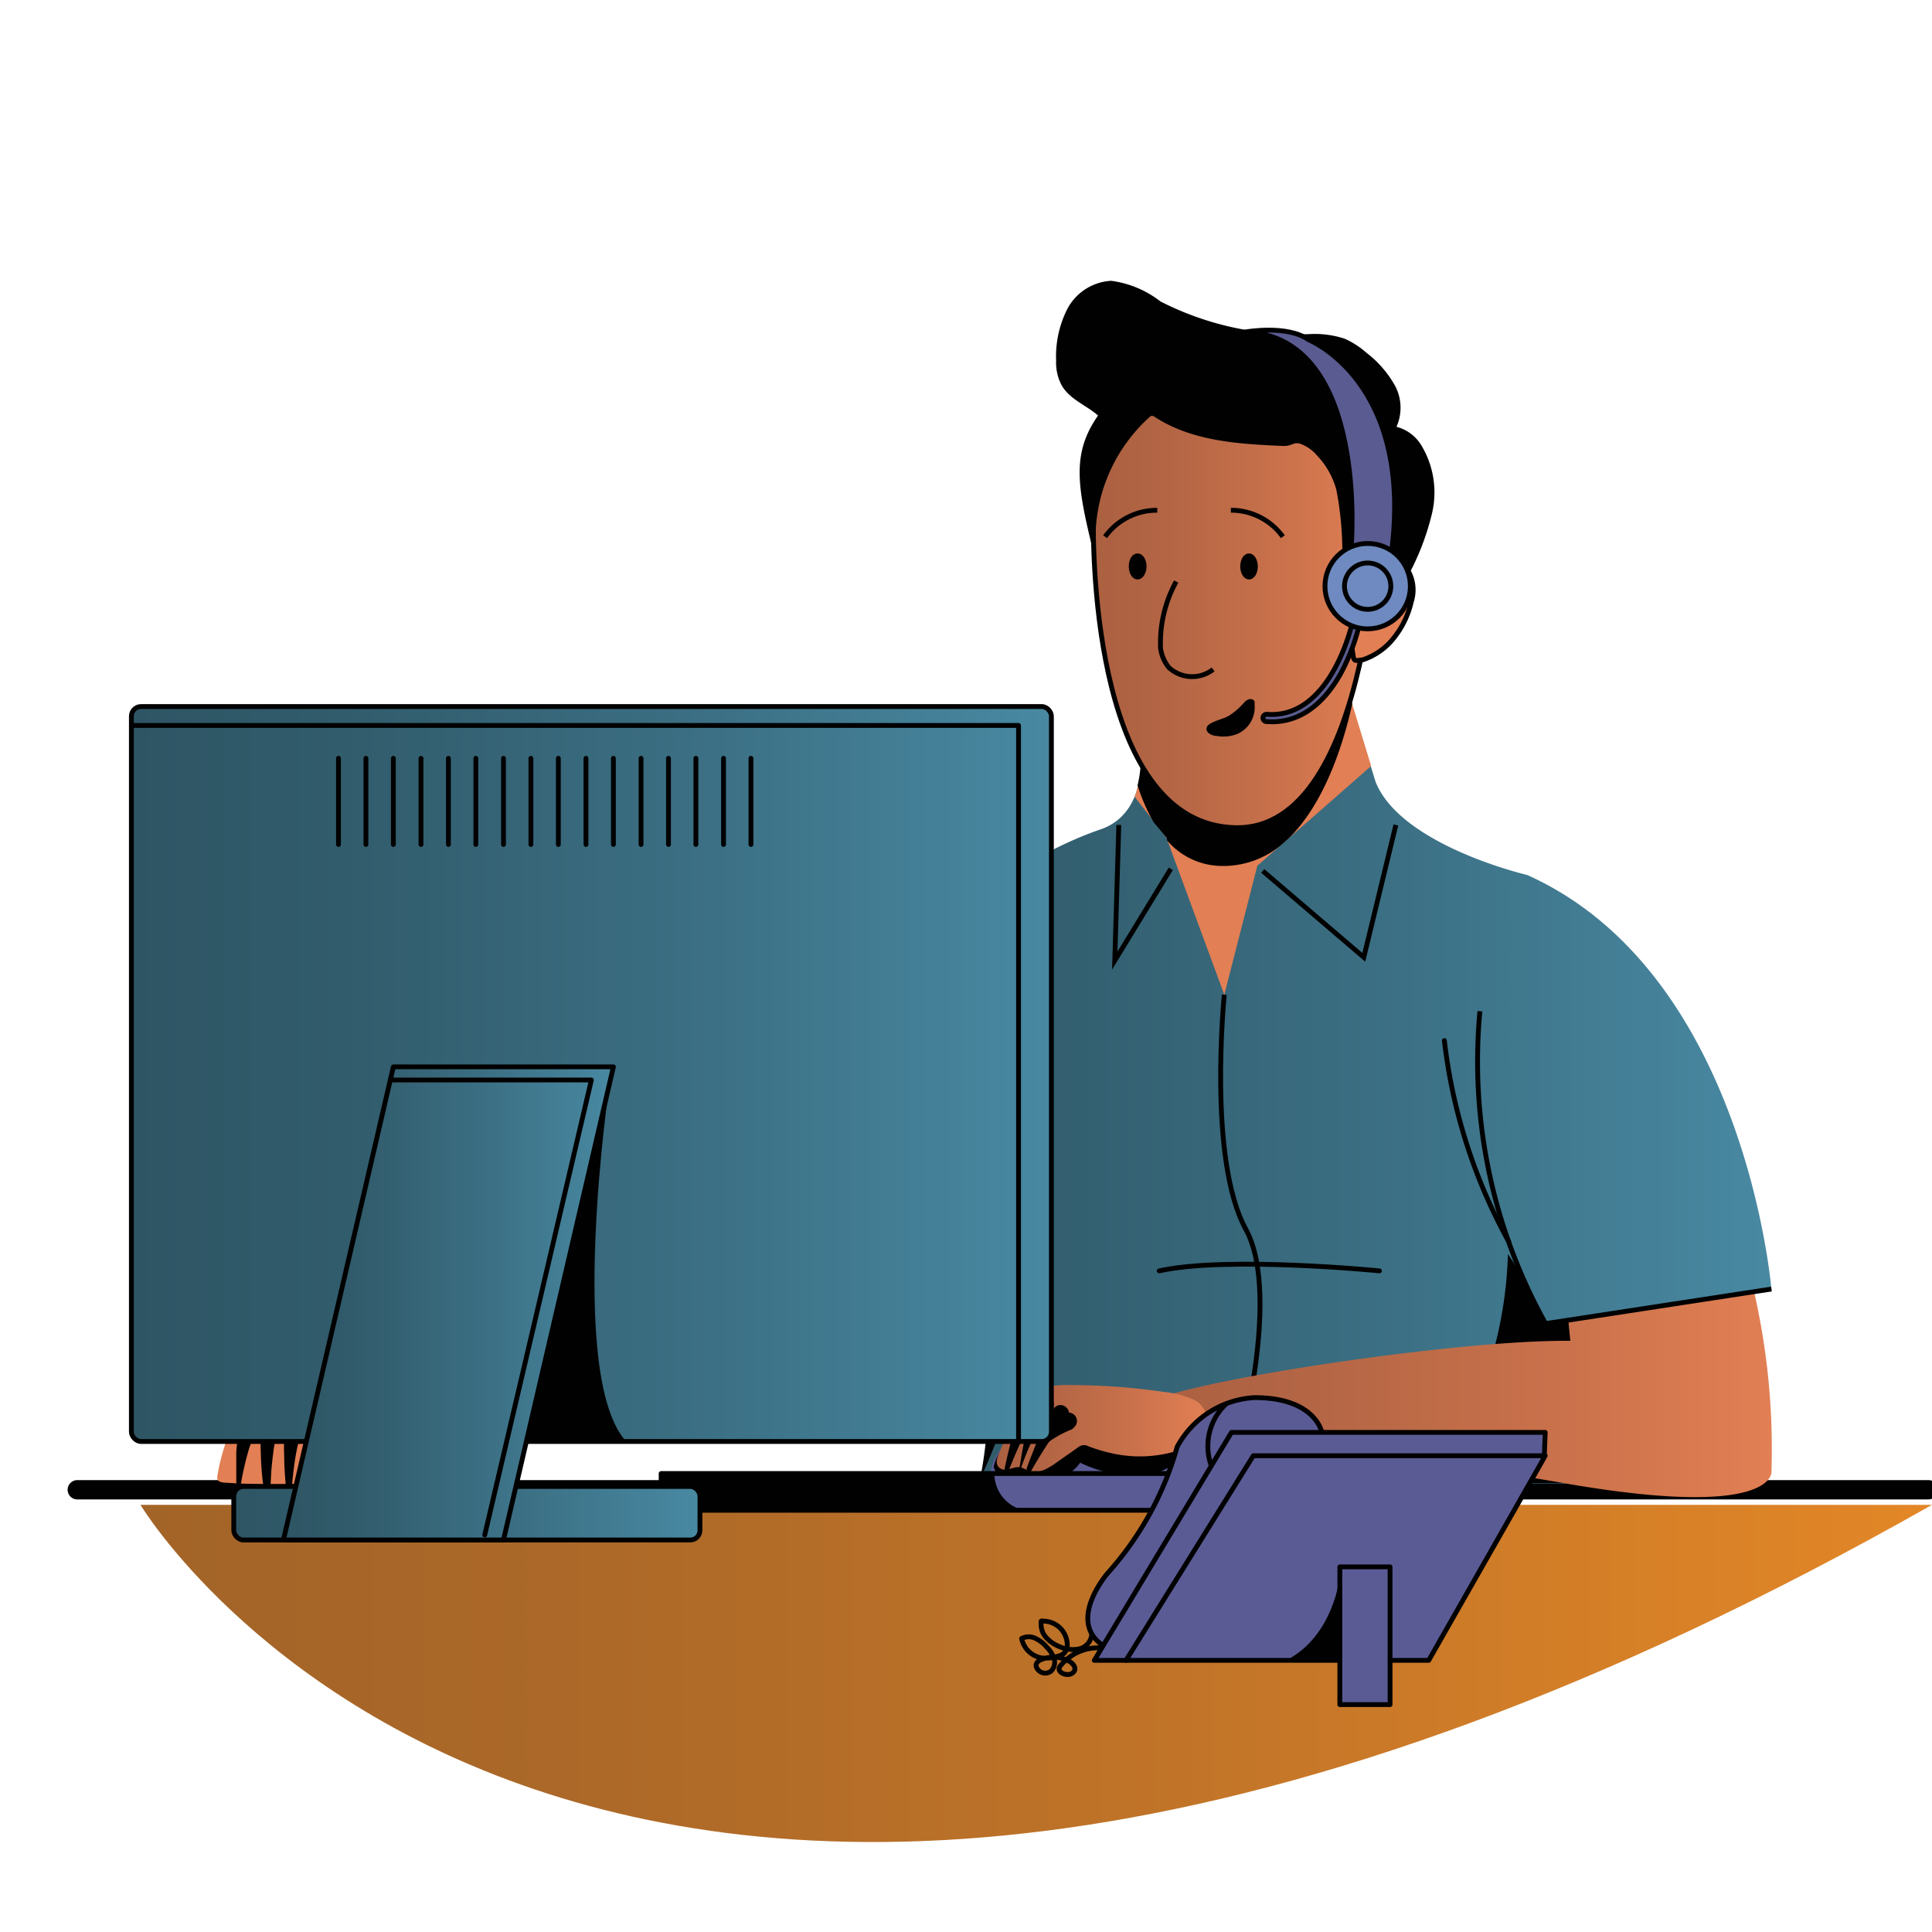 <svg xmlns="http://www.w3.org/2000/svg" xmlns:xlink="http://www.w3.org/1999/xlink" viewBox="0 0 100 100"><defs><linearGradient id="a" x1="-82.64" y1="86.62" x2="10.09" y2="86.62" gradientTransform="matrix(-1, 0, 0, 1, 17.36, 0)" gradientUnits="userSpaceOnUse"><stop offset="0" stop-color="#e38727"/><stop offset="0.42" stop-color="#c17428"/><stop offset="0.77" stop-color="#ab6828"/><stop offset="1" stop-color="#a36428"/></linearGradient><linearGradient id="b" x1="-31.49" y1="65.43" x2="2.83" y2="65.43" gradientTransform="matrix(-1, 0, 0, 1, 17.36, 0)" gradientUnits="userSpaceOnUse"><stop offset="0" stop-color="#e27f54"/><stop offset="0.35" stop-color="#c9714b"/><stop offset="0.75" stop-color="#b36544"/><stop offset="1" stop-color="#ab6041"/></linearGradient><linearGradient id="c" x1="-74.33" y1="56.2" x2="-22.21" y2="56.2" gradientTransform="matrix(-1, 0, 0, 1, 17.36, 0)" gradientUnits="userSpaceOnUse"><stop offset="0" stop-color="#4889a2"/><stop offset="0.4" stop-color="#3b6e82"/><stop offset="0.77" stop-color="#315c6c"/><stop offset="1" stop-color="#2e5564"/></linearGradient><linearGradient id="d" x1="-54.04" y1="30.48" x2="-39.23" y2="30.48" xlink:href="#b"/><linearGradient id="e" x1="-74.39" y1="72.19" x2="-41.96" y2="72.19" xlink:href="#b"/><linearGradient id="f" x1="-45.05" y1="73.93" x2="-34.21" y2="73.93" xlink:href="#b"/><linearGradient id="g" x1="-18.87" y1="78.32" x2="5.27" y2="78.32" gradientTransform="matrix(1, 0, 0, -1, 30.96, 156.64)" xlink:href="#c"/><linearGradient id="h" x1="-37.06" y1="55.6" x2="10.55" y2="55.6" gradientTransform="matrix(1, 0, 0, -1, 43.87, 111.19)" xlink:href="#c"/><linearGradient id="i" x1="-14.39" y1="67.46" x2="2.69" y2="67.46" xlink:href="#c"/></defs><title>contacts-01</title><path d="M100,77.89H7.27s23.49,39.27,92.73,0" fill="url(#a)"/><line x1="99.82" y1="77.11" x2="4" y2="77.11" fill="none" stroke="#010101" stroke-linecap="round" stroke-linejoin="round"/><path d="M39.57,60.13l-3.08,3-22,10s2.86,1.9,5.14,1.45S39.82,70.31,41,70s5-4.76,7.88-8.28L43.33,56.2Z" fill="url(#b)"/><path d="M59,38.32s.64,3.55-1.9,4.56A19.43,19.43,0,0,0,45.28,54.17l-5.71,6,7.61,8.37,2.92-3.3a23.14,23.14,0,0,1,.63,11.54H83.32l.51-8.49,7.86-1.53S90.37,50.37,79.05,45.29c0,0-6.53-1.52-7.85-4.82l-1.48-4.82Z" fill="url(#c)"/><path d="M80,68.51l7-1,.11.11-3.34.65-.51,8.49H74.05a21.36,21.36,0,0,0,4-11.85A19.72,19.72,0,0,1,80,68.51Z" fill="#010101"/><path d="M50.1,65.2l4-7.06S52.86,66,53,68.38c.12,1.63-.91,5.3-2.27,8.18A23.18,23.18,0,0,0,50.1,65.2Z" fill="#010101"/><path d="M60.42,73.73a3.41,3.41,0,0,1,1.44,3.76H51.36S49.5,72.11,60.42,73.73Z" fill="#5a5b95"/><path d="M60.42,73.73a3,3,0,0,1,1.09,1.16l0,0a3,3,0,0,1-.62.79,3.31,3.31,0,0,1-1.91.72,7,7,0,0,1-3.07-.69,2.53,2.53,0,0,1-1.62,1,1.83,1.83,0,0,1-.9,0,3.61,3.61,0,0,0-.46-.17c-.35-.07-.72.11-1,0a1.06,1.06,0,0,1-.5-.61C51.75,74.46,53.56,72.71,60.42,73.73Z" fill="#010101"/><path d="M63.37,51.49l-3-8.14-1.64-2.11A5.94,5.94,0,0,0,59,38.32l10.75-2.67,1.22,4-5.89,5.16Z" fill="#e27f54"/><path d="M59.72,42.57a9.53,9.53,0,0,1-.84-1.92A6.39,6.39,0,0,0,59,38.32l10.75-2.67.24.79c-.41,1.86-1.37,5.12-3.34,7l-.33.29a4.68,4.68,0,0,1-3.17,1.09,3.75,3.75,0,0,1-2.75-1.33l0-.11Z" fill="#010101"/><path d="M71.4,25.92S71.12,43,63.94,42.84,56.51,29.25,56.6,26.2c0,0-.18-7.93,7.23-8.07S71.4,25.92,71.4,25.92Z" stroke="#010101" stroke-miterlimit="10" stroke-width="0.25" fill="url(#d)"/><path d="M69.29,25.32a17.29,17.29,0,0,1,.31,3.74,5.62,5.62,0,0,0,1.12,3.51c0-.74.2-1.65.91-1.89a4.91,4.91,0,0,0,.51-.15,1.38,1.38,0,0,0,.59-.71A13.08,13.08,0,0,0,74,26.54a4.59,4.59,0,0,0-.53-3.41,2,2,0,0,0-1.37-.95,2.3,2.3,0,0,0,0-2.15,5.46,5.46,0,0,0-1.46-1.68,4.26,4.26,0,0,0-1.08-.7,4.8,4.8,0,0,0-1.81-.23A15.69,15.69,0,0,1,60,15.71a5.16,5.16,0,0,0-2.49-1.05,2.61,2.61,0,0,0-2.16,1.4,5.3,5.3,0,0,0-.56,2.61A2.38,2.38,0,0,0,55,19.76c.37.82,1.37,1.12,2,1.73-1.34,1.86-1.16,3.42-.42,6.5a8.58,8.58,0,0,1,2.81-6.47.35.35,0,0,1,.2-.12.38.38,0,0,1,.27.09c1.92,1.24,4.31,1.37,6.59,1.47.39,0,.45-.21.86-.12a2.17,2.17,0,0,1,.93.63A4.26,4.26,0,0,1,69.29,25.32Z" fill="#010101" stroke="#010101" stroke-miterlimit="10" stroke-width="0.25"/><path d="M72.06,29.37a.8.8,0,0,1,.57,0,.7.7,0,0,1,.31.28,2,2,0,0,1,.11,1.49A4.65,4.65,0,0,1,72.16,33a3.41,3.41,0,0,1-1.65,1.16c-.14,0-.3.06-.39,0a.29.29,0,0,1-.07-.16,6.13,6.13,0,0,1,0-2.22,2.34,2.34,0,0,1,.59-1.52A4.33,4.33,0,0,1,72.06,29.37Z" fill="#e27f54" stroke="#010101" stroke-miterlimit="10" stroke-width="0.25"/><path d="M65.84,37.36c1.41,0,2.63-.85,3.55-2.49a10.6,10.6,0,0,0,1-2.67.2.2,0,0,0-.15-.23.19.19,0,0,0-.22.15c0,.05-1.1,5.13-4.46,4.85a.19.19,0,0,0,0,.38Z" fill="#5a5b90" stroke="#010101" stroke-miterlimit="10" stroke-width="0.25"/><path d="M60.88,30.1a6.6,6.6,0,0,0-.81,3.45,2,2,0,0,0,.43,1,1.77,1.77,0,0,0,2.29.1" fill="none" stroke="#010101" stroke-miterlimit="10" stroke-width="0.25"/><path d="M64.32,29.32c0,.3.15.55.33.55s.33-.25.33-.55-.15-.55-.33-.55S64.32,29,64.32,29.32Z" fill="#010101" stroke="#010101" stroke-miterlimit="10" stroke-width="0.25"/><path d="M58.55,29.32c0,.3.15.55.33.55s.34-.25.34-.55-.15-.55-.34-.55S58.55,29,58.55,29.32Z" fill="#010101" stroke="#010101" stroke-miterlimit="10" stroke-width="0.25"/><path d="M63.71,26.41a3.31,3.31,0,0,1,2.69,1.37" fill="none" stroke="#010101" stroke-miterlimit="10" stroke-width="0.25"/><path d="M59.9,26.41a3.32,3.32,0,0,0-2.7,1.37" fill="none" stroke="#010101" stroke-miterlimit="10" stroke-width="0.25"/><path d="M64.46,36.48a.54.54,0,0,1,.16-.14.16.16,0,0,1,.19,0,.29.29,0,0,1,0,.13A1.37,1.37,0,0,1,64,37.87a1.82,1.82,0,0,1-1,.1c-.26,0-.65-.22-.27-.42s.64-.22.95-.4A3.71,3.71,0,0,0,64.46,36.48Z" fill="#010101" stroke="#010101" stroke-miterlimit="10" stroke-width="0.25"/><path d="M72.39,31.23a.63.63,0,0,0-.67-.75" fill="none" stroke="#010101" stroke-miterlimit="10" stroke-width="0.25"/><path d="M70.84,31a3.72,3.72,0,0,0,0,.74,1,1,0,0,0,.31.66.26.26,0,0,0,.16.09" fill="none" stroke="#010101" stroke-miterlimit="10" stroke-width="0.25"/><path d="M69.94,28.3s.92-10.85-5.46-11.12c0,0,2.16-.38,3.24.4,0,0,5.53,2.17,4.28,11.19Z" fill="#5a5b90" stroke="#010101" stroke-miterlimit="10" stroke-width="0.25"/><circle cx="70.79" cy="30.34" r="2.21" fill="#6e8ac0" stroke="#010101" stroke-miterlimit="10" stroke-width="0.25"/><circle cx="70.79" cy="30.34" r="1.2" fill="none" stroke="#010101" stroke-miterlimit="10" stroke-width="0.25"/><polyline points="65.36 45.08 70.59 49.55 72.25 42.7" fill="none" stroke="#010101" stroke-miterlimit="10" stroke-width="0.25"/><polyline points="60.6 44.97 57.7 49.72 57.91 42.7" fill="none" stroke="#010101" stroke-miterlimit="10" stroke-width="0.25"/><path d="M63.37,51.49S62.5,60,64.48,63.62s-.65,12.56-.65,12.56" fill="none" stroke="#010101" stroke-miterlimit="10" stroke-width="0.25"/><path d="M71.4,65.78S63.52,65,60,65.78" fill="none" stroke="#010101" stroke-linecap="round" stroke-linejoin="round" stroke-width="0.25"/><path d="M90.8,66.9a36.57,36.57,0,0,1,.89,9.28s.24,2.53-10.9.56A125.8,125.8,0,0,0,60,74.87a4,4,0,0,1-.72-2.06c0-1,15.62-3.47,22-3.41l-.1-1Z" fill="url(#e)"/><path d="M91.69,66.72,80,68.51A27.91,27.91,0,0,1,76.6,52.34" fill="none" stroke="#010101" stroke-miterlimit="10" stroke-width="0.25"/><path d="M78.1,64.28a28.27,28.27,0,0,1-3.34-10.42" fill="none" stroke="#010101" stroke-linecap="round" stroke-linejoin="round" stroke-width="0.25"/><path d="M48.18,51.6a44.21,44.21,0,0,0,.67,11.54" fill="none" stroke="#010101" stroke-linecap="round" stroke-linejoin="round" stroke-width="1.42"/><path d="M46.22,53.39a16.76,16.76,0,0,0,1.57,7.07" fill="none" stroke="#010101" stroke-linecap="round" stroke-linejoin="round" stroke-width="1.42"/><path d="M57.68,75.25a8.6,8.6,0,0,1-1.34-.39.48.48,0,0,0-.26-.06.54.54,0,0,0-.3.13l-1.14.8a3.14,3.14,0,0,1-.67.38,1.13,1.13,0,0,1-.79,0,2,2,0,0,0-.33-.16c-.33-.08-.7.21-1,.09a.39.39,0,0,1-.26-.35,1,1,0,0,1,.1-.41l.79-1.93a3,3,0,0,1,.37-.73,2.29,2.29,0,0,1,1.36-.84,4.75,4.75,0,0,1,1.06-.09,34,34,0,0,1,5,.36,4.85,4.85,0,0,1,1.43.36,1.22,1.22,0,0,1,.77,1c0,.4-.32.73-.55,1.07a1.71,1.71,0,0,1-1.08.64A6.59,6.59,0,0,1,57.68,75.25Z" fill="url(#f)"/><path d="M52,76c.14-.64.29-1.28.47-1.91a10.83,10.83,0,0,1,.69-1.92.43.43,0,0,1,.58-.18.42.42,0,0,1,.18.57l0,.06h0A10.3,10.3,0,0,0,53,74.28c-.27.58-.53,1.18-.77,1.78a.09.09,0,0,1-.12.06A.1.1,0,0,1,52,76Z" fill="#010101"/><path d="M52.78,75.91c.09-.58.19-1.14.32-1.71.07-.29.15-.57.25-.86a2.62,2.62,0,0,1,.46-.89h0a.44.44,0,0,1,.61-.06.43.43,0,0,1,0,.61.3.3,0,0,1-.08.08,1.86,1.86,0,0,0-.44.55c-.14.24-.27.49-.39.74-.24.51-.45,1-.65,1.58a.06.06,0,0,1-.09,0A.08.08,0,0,1,52.78,75.91Z" fill="#010101"/><path d="M53.14,76c.19-.53.39-1,.6-1.57.11-.26.23-.52.35-.78a4.11,4.11,0,0,1,.5-.8.42.42,0,0,1,.6,0,.43.43,0,0,1,.05.6l-.07.06a3.49,3.49,0,0,0-.48.55c-.16.21-.31.44-.46.67-.3.46-.59.93-.86,1.41a.13.13,0,0,1-.17,0A.12.12,0,0,1,53.14,76Z" fill="#010101"/><path d="M55.44,74a5.46,5.46,0,0,0-.9.46,2.91,2.91,0,0,0-.77.67.07.07,0,0,1-.11,0,.08.08,0,0,1,0-.09,2.89,2.89,0,0,1,.57-1,6.18,6.18,0,0,1,.8-.82.43.43,0,0,1,.56.66A.37.37,0,0,1,55.44,74Z" fill="#010101"/><path d="M47.18,68.5A29.83,29.83,0,0,1,44,67.35l1-1.16Z" fill="#010101"/><path d="M44.39,67a57.87,57.87,0,0,0-4.82-6.84l5.51,6.06Z" fill="#010101"/><path d="M18.39,72.6a1.36,1.36,0,0,0-.41-.3,1.47,1.47,0,0,0-.63-.1q-1.59,0-3.18.06a2.42,2.42,0,0,0-1.4.4,2.07,2.07,0,0,0-.51.69,10,10,0,0,0-1,3,.49.49,0,0,0,0,.24c.06.11.22.14.35.15a38.47,38.47,0,0,0,5.15,0,1.4,1.4,0,0,0,.9-.28c.29-.27.32-.75.66-1s.87.06,1.24.32a4.71,4.71,0,0,0,2.76,1,.78.78,0,0,0,.57-.21.56.56,0,0,0,0-.6c-.43-.82-1.77-.82-2.46-1.38S19.1,73.23,18.39,72.6Z" fill="#e27f54"/><path d="M15.75,76.71c0-.47.08-.92.15-1.38,0-.23.08-.46.14-.7a2.74,2.74,0,0,1,.3-.74h0a.42.42,0,0,1,.59-.14.43.43,0,0,1,.14.59l0,.06a1.64,1.64,0,0,0-.28.48c-.08.2-.15.4-.22.61-.13.42-.24.85-.33,1.28a.22.22,0,0,1-.27.18A.23.23,0,0,1,15.75,76.71Z" fill="#010101"/><path d="M14.79,76.82a15.11,15.11,0,0,1-.08-1.51,6.83,6.83,0,0,1,0-.78,3.18,3.18,0,0,1,.18-.84h0a.42.42,0,1,1,.79.31.2.2,0,0,1,0,.08,2.34,2.34,0,0,0-.23.59c-.06.22-.11.46-.15.7-.08.47-.14,1-.18,1.45a.17.17,0,0,1-.17.16A.17.17,0,0,1,14.79,76.82Z" fill="#010101"/><path d="M13.62,76.83a14.71,14.71,0,0,1-.12-1.63,7.91,7.91,0,0,1,0-.84,2.9,2.9,0,0,1,.19-.92.43.43,0,0,1,.56-.23.43.43,0,0,1,.23.56.2.2,0,0,1,0,.08,1.84,1.84,0,0,0-.22.62c-.05.24-.09.5-.12.76-.07.52-.11,1-.13,1.58a.18.18,0,0,1-.18.18A.18.18,0,0,1,13.62,76.83Z" fill="#010101"/><path d="M12.23,76.73c0-.51,0-1,0-1.55a5.44,5.44,0,0,1,.33-1.61.43.43,0,0,1,.56-.24.42.42,0,0,1,.23.56.2.2,0,0,1,0,.08h0a4.84,4.84,0,0,0-.54,1.3q-.2.72-.33,1.47a.12.12,0,0,1-.14.11A.15.15,0,0,1,12.23,76.73Z" fill="#010101"/><path d="M13.63,72.21a30.74,30.74,0,0,1,3.75-.33h-.1a1.27,1.27,0,0,1,.78.18,2.57,2.57,0,0,1,.56.4,5.82,5.82,0,0,1,.8,1,.11.11,0,0,1,0,.15.11.11,0,0,1-.14,0,4.48,4.48,0,0,0-.89-.8,2.13,2.13,0,0,0-.5-.25.87.87,0,0,0-.42,0h-.1a32.06,32.06,0,0,0-3.68-.1.1.1,0,0,1-.11-.1A.11.11,0,0,1,13.63,72.21Z" fill="#010101"/><rect x="34.21" y="76.27" width="27.69" height="1.9" transform="translate(96.12 154.44) rotate(-180)" fill="#5a5b95"/><path d="M51.47,76.27A1.94,1.94,0,0,0,53,78.17H34.21v-1.9Z" fill="#010101"/><rect x="34.21" y="76.27" width="27.69" height="1.9" transform="translate(96.12 154.44) rotate(-180)" stroke-width="0.25" stroke="#010101" stroke-linecap="round" stroke-linejoin="round" fill="none"/><polygon points="61.91 78.17 72.33 78.17 72.33 77.46 61.91 76.27 61.91 78.17" fill="#484b75"/><polygon points="61.91 78.17 72.33 78.17 72.33 77.46 61.91 76.27 61.91 78.17" fill="none" stroke="#010101" stroke-linecap="round" stroke-linejoin="round" stroke-width="0.25"/><rect x="12.09" y="76.93" width="24.13" height="2.77" rx="0.5" transform="translate(48.32 156.64) rotate(-180)" fill="url(#g)"/><rect x="12.09" y="76.93" width="24.13" height="2.77" rx="0.5" transform="translate(48.32 156.64) rotate(-180)" stroke-width="0.25" stroke="#010101" stroke-linecap="round" stroke-linejoin="round" fill="none"/><rect x="6.81" y="36.58" width="47.62" height="38.04" rx="0.5" transform="translate(61.23 111.19) rotate(-180)" fill="url(#h)"/><path d="M31.55,56.09s-2.24,15.16.87,18.53H23.79Z" fill="#010101"/><rect x="6.81" y="36.58" width="47.62" height="38.04" rx="0.5" transform="translate(61.23 111.19) rotate(-180)" stroke-width="0.25" stroke="#010101" stroke-linecap="round" stroke-linejoin="round" fill="none"/><polyline points="6.81 37.55 52.72 37.55 52.72 74.62" fill="none" stroke="#010101" stroke-linecap="round" stroke-linejoin="round" stroke-width="0.25"/><line x1="38.87" y1="39.25" x2="38.87" y2="43.71" fill="none" stroke="#010101" stroke-linecap="round" stroke-linejoin="round" stroke-width="0.25"/><line x1="37.45" y1="39.25" x2="37.45" y2="43.71" fill="none" stroke="#010101" stroke-linecap="round" stroke-linejoin="round" stroke-width="0.25"/><line x1="36.02" y1="39.25" x2="36.02" y2="43.71" fill="none" stroke="#010101" stroke-linecap="round" stroke-linejoin="round" stroke-width="0.25"/><line x1="34.6" y1="39.25" x2="34.6" y2="43.71" fill="none" stroke="#010101" stroke-linecap="round" stroke-linejoin="round" stroke-width="0.25"/><line x1="33.18" y1="39.25" x2="33.18" y2="43.71" fill="none" stroke="#010101" stroke-linecap="round" stroke-linejoin="round" stroke-width="0.25"/><line x1="31.75" y1="39.25" x2="31.75" y2="43.71" fill="none" stroke="#010101" stroke-linecap="round" stroke-linejoin="round" stroke-width="0.25"/><line x1="30.33" y1="39.25" x2="30.33" y2="43.71" fill="none" stroke="#010101" stroke-linecap="round" stroke-linejoin="round" stroke-width="0.25"/><line x1="28.9" y1="39.25" x2="28.9" y2="43.71" fill="none" stroke="#010101" stroke-linecap="round" stroke-linejoin="round" stroke-width="0.25"/><line x1="27.48" y1="39.25" x2="27.48" y2="43.71" fill="none" stroke="#010101" stroke-linecap="round" stroke-linejoin="round" stroke-width="0.25"/><line x1="26.06" y1="39.25" x2="26.06" y2="43.71" fill="none" stroke="#010101" stroke-linecap="round" stroke-linejoin="round" stroke-width="0.25"/><line x1="24.63" y1="39.25" x2="24.63" y2="43.71" fill="none" stroke="#010101" stroke-linecap="round" stroke-linejoin="round" stroke-width="0.25"/><line x1="23.21" y1="39.25" x2="23.21" y2="43.71" fill="none" stroke="#010101" stroke-linecap="round" stroke-linejoin="round" stroke-width="0.25"/><line x1="21.79" y1="39.25" x2="21.79" y2="43.71" fill="none" stroke="#010101" stroke-linecap="round" stroke-linejoin="round" stroke-width="0.25"/><line x1="20.36" y1="39.25" x2="20.36" y2="43.71" fill="none" stroke="#010101" stroke-linecap="round" stroke-linejoin="round" stroke-width="0.25"/><line x1="18.94" y1="39.25" x2="18.94" y2="43.71" fill="none" stroke="#010101" stroke-linecap="round" stroke-linejoin="round" stroke-width="0.25"/><line x1="17.52" y1="39.25" x2="17.52" y2="43.71" fill="none" stroke="#010101" stroke-linecap="round" stroke-linejoin="round" stroke-width="0.25"/><polygon points="31.75 55.22 20.36 55.22 14.67 79.71 26.06 79.71 31.75 55.22" fill="url(#i)"/><polygon points="31.75 55.22 20.36 55.22 14.67 79.71 26.06 79.71 31.75 55.22" fill="none" stroke="#010101" stroke-linecap="round" stroke-linejoin="round" stroke-width="0.25"/><polyline points="20.2 55.9 30.61 55.9 25.09 79.45" fill="none" stroke="#010101" stroke-linecap="round" stroke-linejoin="round" stroke-width="0.25"/><path d="M68.42,74.15s-.31-1.81-3.49-1.81a4.85,4.85,0,0,0-4,2.55,16.46,16.46,0,0,1-3.6,6.54s-2.13,2.46-.25,3.73c0,0,4.69,1.6,5.51-2.1s2.07-4.92,3.05-5.33S68.73,75.24,68.42,74.15Z" fill="#5a5b95"/><path d="M68.42,74.15s-.31-1.81-3.49-1.81a4.85,4.85,0,0,0-4,2.55,16.46,16.46,0,0,1-3.6,6.54s-2.13,2.46-.25,3.73c0,0,4.69,1.6,5.51-2.1s2.07-4.92,3.05-5.33S68.73,75.24,68.42,74.15Z" fill="none" stroke="#010101" stroke-linecap="round" stroke-linejoin="round" stroke-width="0.25"/><path d="M62.7,75.88a3,3,0,0,1,.76-3.21" fill="none" stroke="#010101" stroke-linecap="round" stroke-linejoin="round" stroke-width="0.25"/><polygon points="79.98 74.14 63.74 74.14 56.64 85.94 73.95 85.94 79.93 75.44 79.98 74.14" fill="#5a5b95"/><path d="M69.35,81.6s-.31,3.08-2.78,4.34h2.78Z" fill="#010101"/><polygon points="79.98 74.14 63.74 74.14 56.64 85.94 73.95 85.94 79.93 75.44 79.98 74.14" fill="none" stroke="#010101" stroke-linecap="round" stroke-linejoin="round" stroke-width="0.25"/><rect x="69.35" y="81.11" width="2.6" height="7.13" transform="translate(141.3 169.34) rotate(-180)" fill="#5a5b95"/><rect x="69.35" y="81.11" width="2.6" height="7.13" transform="translate(141.3 169.34) rotate(-180)" stroke-width="0.25" stroke="#010101" stroke-linecap="round" stroke-linejoin="round" fill="none"/><path d="M56.51,84.59a.85.85,0,0,1-.62.75,1.63,1.63,0,0,1-1-.09,1.9,1.9,0,0,1-.71-.46,1,1,0,0,1-.29-.77.2.2,0,0,1,0-.11.17.17,0,0,1,.12,0,1.24,1.24,0,0,1,1.23,1.2.62.62,0,0,1-.16.46.75.75,0,0,1-.31.15,2.07,2.07,0,0,1-.89.09,1.29,1.29,0,0,1-1-1,.79.79,0,0,1,.73,0,1.78,1.78,0,0,1,.59.47,1.42,1.42,0,0,1,.36.58.63.63,0,0,1-.16.64.49.49,0,0,1-.75-.2.23.23,0,0,1,0-.2.39.39,0,0,1,.2-.18,1.67,1.67,0,0,1,1.48.06c.19.1.38.32.28.51a.39.39,0,0,1-.38.18c-.21,0-.47-.16-.4-.35a.49.49,0,0,1,.1-.15,2.52,2.52,0,0,1,1.93-.88" fill="none" stroke="#010101" stroke-linecap="round" stroke-linejoin="round" stroke-width="0.25"/><polyline points="58.28 85.94 64.87 75.35 79.98 75.35" fill="none" stroke="#010101" stroke-linecap="round" stroke-linejoin="round" stroke-width="0.25"/></svg>